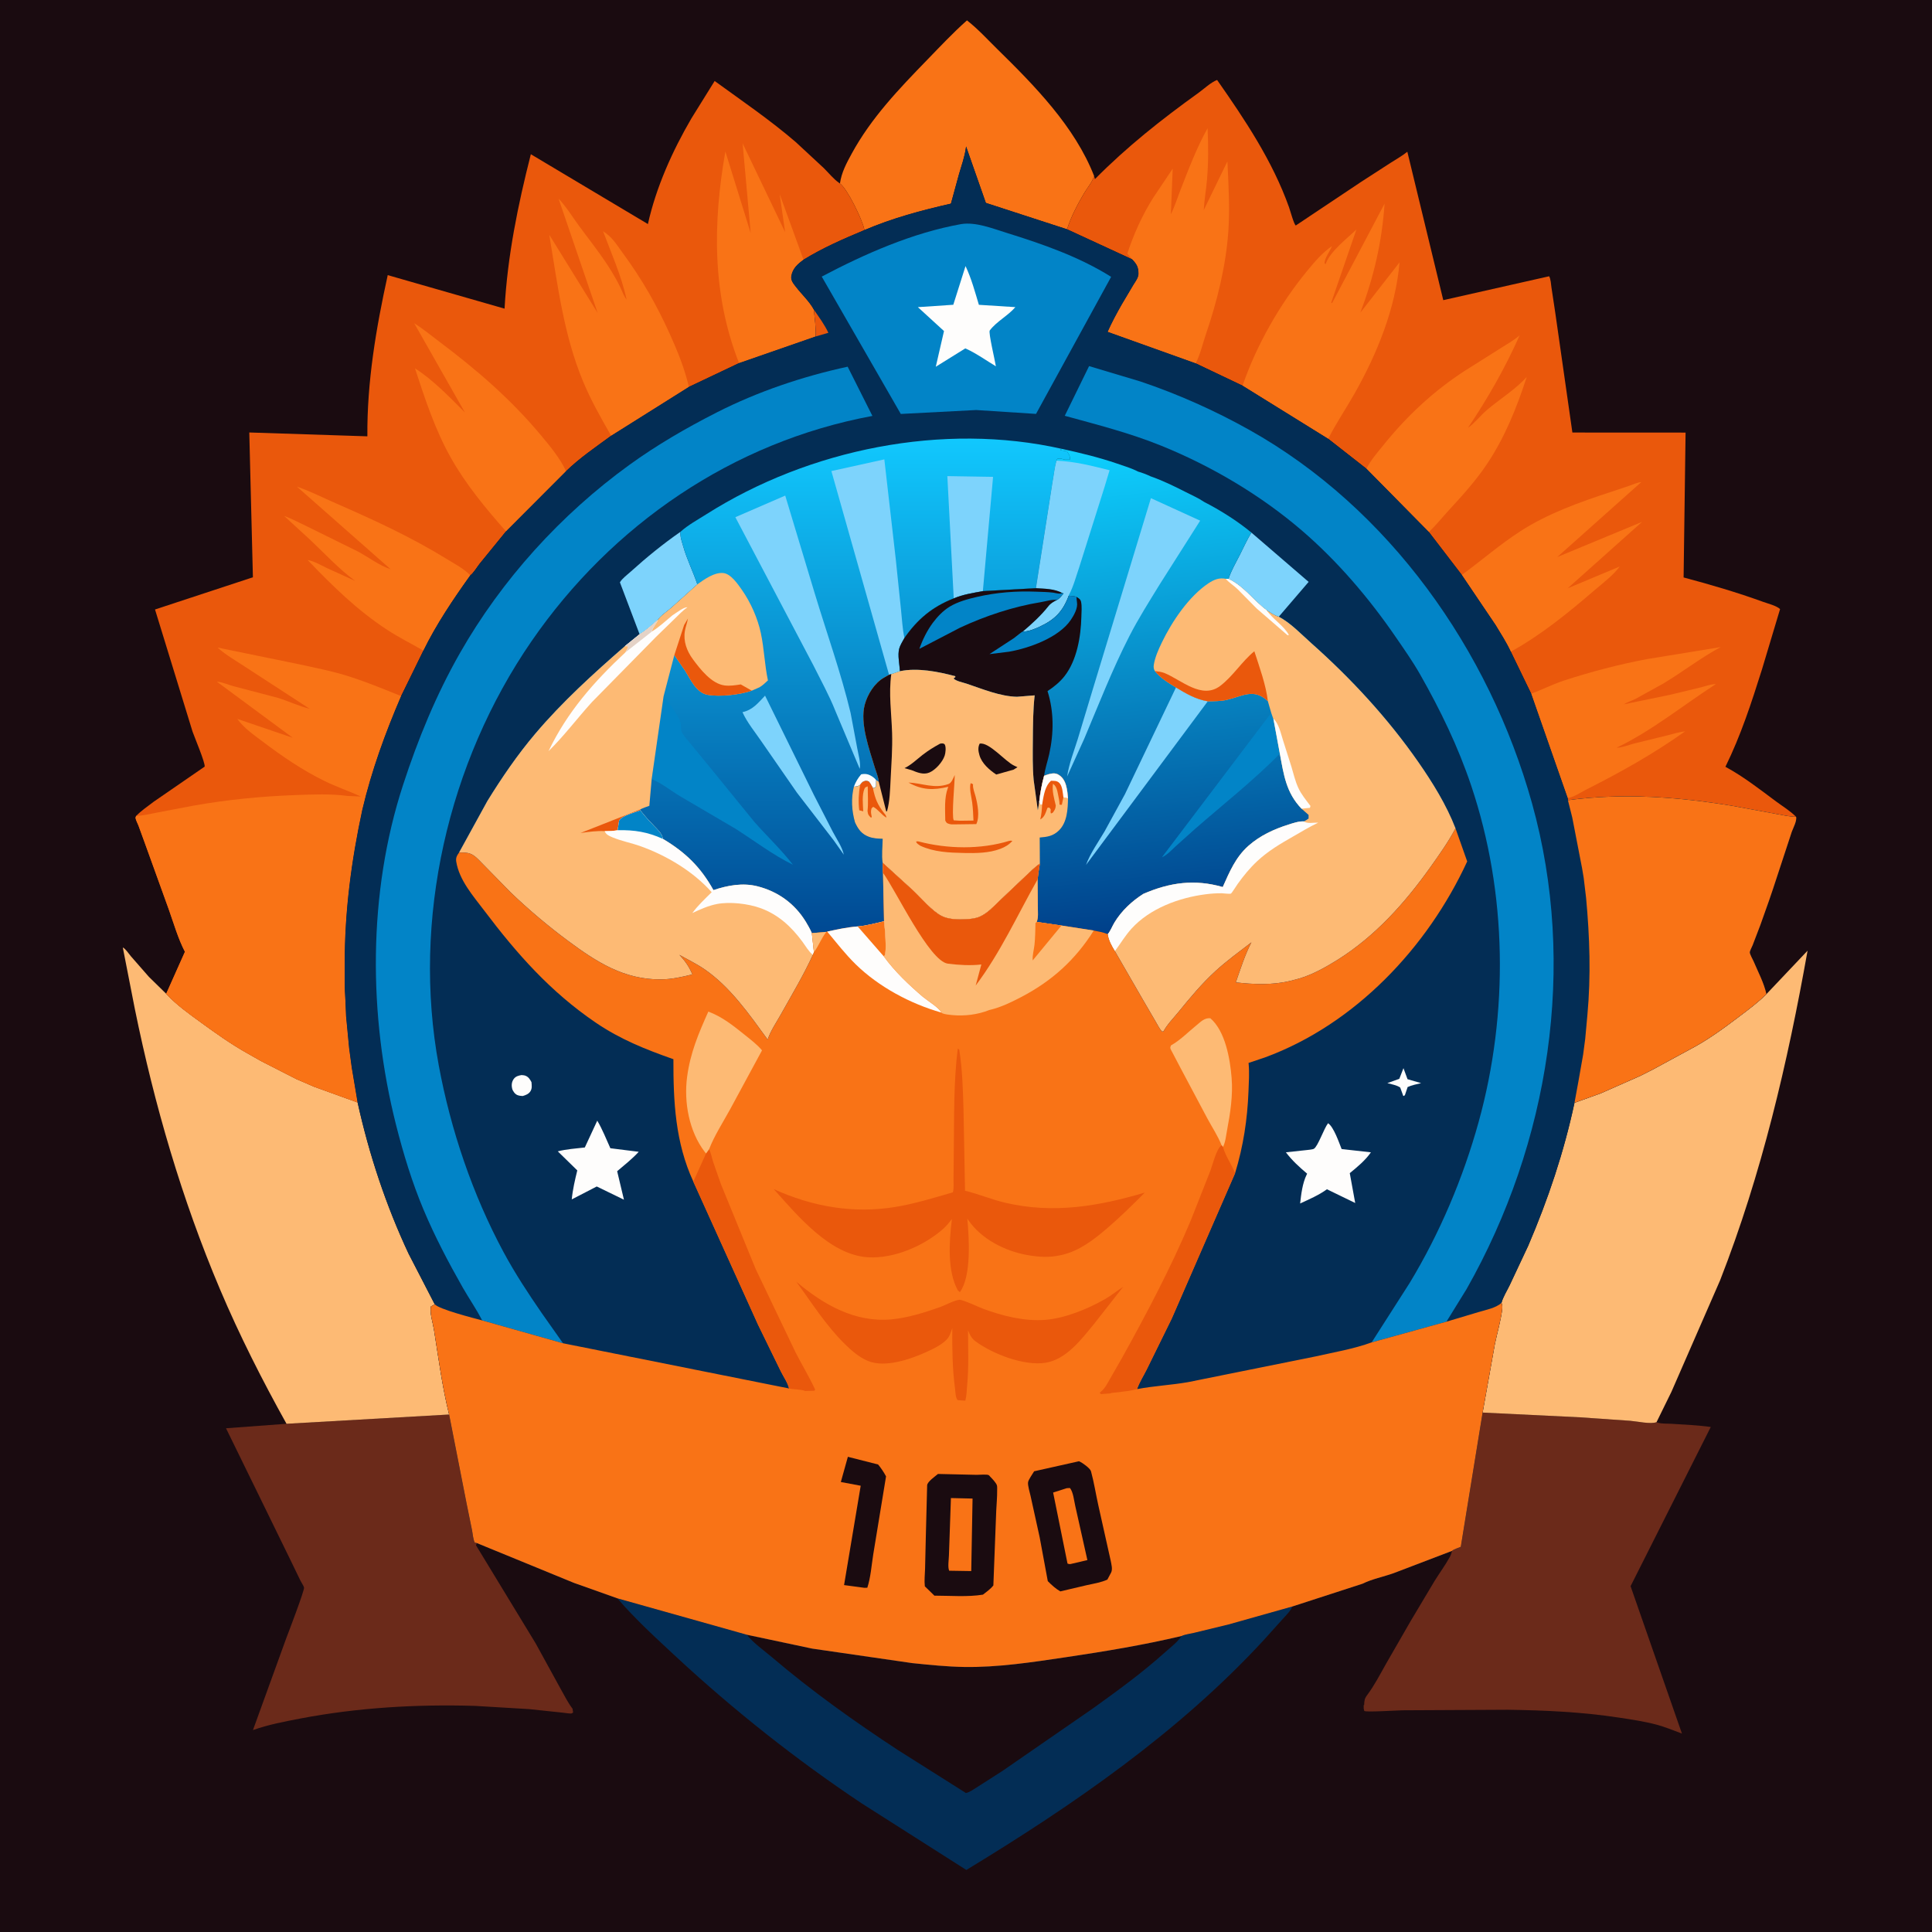 <svg width="250" height="250" viewBox="0 0 250 250" fill="none" xmlns="http://www.w3.org/2000/svg">
<rect x="0" y="0" width="250" height="250" fill="#333333" stroke="none"/>
<g clip-path="url(#clip0_1253_6850)">
<path d="M0 0H250.244V250.244H0V0Z" fill="#1A0B10"/>
<path d="M108.689 23.742C108.891 22.308 109.531 21.128 110.216 19.871C112.738 15.249 116.313 11.521 119.951 7.773C121.643 6.03 123.308 4.25 125.126 2.637C126.543 3.743 127.776 5.102 129.057 6.359C133.872 11.084 139.089 16.391 141.578 22.775C141.327 23.599 140.703 24.288 140.267 25.03C139.439 26.436 138.555 28.105 138.078 29.672L127.568 26.255L125.011 18.954L124.986 19.144C124.824 20.302 124.429 21.402 124.1 22.52L123.052 26.351C119.214 27.225 115.478 28.223 111.849 29.776L111.827 29.627C111.553 28.368 109.645 24.421 108.689 23.742Z" fill="#F97316"/>
<path d="M58.117 183.038L60.392 194.621L61.071 197.947C61.177 198.468 61.205 199.115 61.427 199.597L61.7 199.67L61.596 199.962L69.319 212.66L72.535 218.52C73.027 219.382 73.484 220.323 74.089 221.109L74.159 221.591C74.101 221.63 74.053 221.691 73.986 221.71C73.769 221.769 73.157 221.651 72.916 221.629L68.462 221.158L61.431 220.74C53.944 220.515 46.225 220.966 38.856 222.378C36.791 222.773 34.72 223.168 32.733 223.87L37.073 211.899C37.339 211.219 39.402 205.804 39.343 205.435C39.309 205.227 38.989 204.759 38.883 204.545L37.616 201.931L33.558 193.628L29.246 184.817L37.073 184.236L58.117 183.038Z" fill="#6B2A1A"/>
<path d="M191.848 182.786L204.426 183.398L210.961 183.852C211.847 183.922 213.588 184.319 214.354 184.028L214.5 184.081C215.025 184.261 215.764 184.202 216.321 184.24C218 184.356 219.707 184.415 221.373 184.651L210.996 205.251L217.642 224.324C216.561 223.92 215.464 223.467 214.349 223.168C212.766 222.744 211.111 222.505 209.494 222.258C204.708 221.527 199.924 221.308 195.088 221.242L181.477 221.311C180.722 221.328 176.625 221.584 176.539 221.39C176.436 221.16 176.459 220.896 176.459 220.648L176.521 220.63C176.536 220.09 176.569 219.794 176.899 219.357C177.818 218.141 178.583 216.657 179.334 215.328L182.551 209.741L185.637 204.57C186.282 203.537 187.022 202.525 187.612 201.462C187.749 201.217 187.825 200.948 187.899 200.68C188.014 200.509 188.794 200.258 189.022 200.159L191.848 182.786Z" fill="#6B2A1A"/>
<path d="M79.88 206.819L96.641 211.533L105.093 213.327L118.045 215.206C120.258 215.432 122.512 215.667 124.735 215.704C129.102 215.779 133.605 215.084 137.916 214.443C142.976 213.691 147.912 212.875 152.896 211.697C153.306 211.491 154.026 211.406 154.488 211.292L158.976 210.202L167.251 207.871C166.94 208.535 166.404 209.027 165.923 209.566L163.538 212.215C152.519 224.171 138.872 233.578 125.045 241.973L111.478 233.339C103.031 227.703 94.93 221.289 87.489 214.382C84.85 211.932 82.24 209.551 79.88 206.819Z" fill="#032D55"/>
<path d="M96.641 211.533L105.093 213.327L118.045 215.206C120.258 215.432 122.512 215.667 124.735 215.705C129.102 215.779 133.605 215.085 137.916 214.443C142.976 213.691 147.912 212.875 152.896 211.697L152.837 211.789C152.284 212.557 151.392 213.233 150.691 213.863C147.8 216.46 144.645 218.747 141.496 221.017L129.735 229.146L126.37 231.3C125.971 231.544 125.443 231.936 124.987 232.013L116.156 226.433C110.502 222.721 105.038 218.824 99.881 214.435C98.811 213.525 97.511 212.636 96.641 211.533Z" fill="#1A0B10"/>
<path d="M37.074 184.236C33.933 178.596 30.997 172.806 28.478 166.86C23.52 155.157 19.984 142.99 17.446 130.547L15.891 122.604C16.242 122.759 16.67 123.425 16.926 123.727L19.274 126.409L21.506 128.593C22.786 129.997 24.465 131.187 25.997 132.301C27.877 133.668 29.856 135.081 31.884 136.221L33.786 137.302L38.379 139.643L40.668 140.629L46.274 142.657C47.77 149.421 49.93 155.936 52.865 162.213L56.247 168.761L56.15 168.837C56.025 168.929 55.908 168.986 55.767 169.049C55.588 169.903 56.019 171.188 56.159 172.063C56.739 175.694 57.227 179.472 58.117 183.038L37.074 184.236Z" fill="#FDBA74"/>
<path d="M228.574 128.64L233.898 123.017C231.318 137.53 227.958 151.93 222.575 165.685L216.279 180.108L214.354 184.028C213.588 184.319 211.847 183.922 210.961 183.852L204.426 183.398L191.848 182.786L193.429 173.943C193.738 172.436 194.202 170.911 194.385 169.385C194.42 169.09 194.389 168.873 194.291 168.595C194.463 167.884 195.022 166.989 195.347 166.314L197.753 161.192C200.324 155.191 202.373 149.089 203.739 142.699L207.14 141.473L212.228 139.223L213.837 138.412L218.641 135.805C220.908 134.63 223.024 133.076 225.054 131.537C226.276 130.611 227.484 129.724 228.574 128.64Z" fill="#FDBA74"/>
<path d="M141.578 22.775L141.679 23.181C145.819 18.996 150.301 15.45 155.075 12.021C155.789 11.509 156.686 10.65 157.493 10.348C161.107 15.509 164.671 20.842 166.799 26.817C166.938 27.206 167.451 29.091 167.677 29.177L176.088 23.562L179.919 21.085C180.645 20.619 181.44 20.178 182.109 19.636L186.759 38.839L200.456 35.749C200.674 36.108 200.692 36.774 200.757 37.197L201.252 40.475L203.466 55.969L218.113 55.977L217.857 74.723C221.33 75.646 224.766 76.654 228.145 77.879C228.773 78.107 229.864 78.37 230.341 78.815L227.995 86.632C226.635 90.945 225.269 95.153 223.268 99.223L223.382 99.285C225.671 100.538 227.751 102.17 229.841 103.719C230.688 104.347 231.668 104.943 232.409 105.69C231.526 105.694 230.618 105.457 229.748 105.308L224.263 104.298C217.194 103.116 210.015 102.593 202.887 103.548L202.852 103.253L198.133 89.76L195.5 84.326C194.959 83.157 194.211 81.99 193.543 80.889L189.159 74.396L184.899 68.844L176.819 60.656L171.87 56.782L160.786 49.907L154.717 47.017L143.327 42.94C143.862 41.737 144.487 40.575 145.138 39.431L146.653 36.875C146.908 36.457 147.318 35.938 147.32 35.435C147.322 34.549 147.093 34.18 146.506 33.562L138.078 29.672C138.555 28.105 139.44 26.436 140.267 25.03C140.703 24.288 141.327 23.599 141.578 22.775Z" fill="#EA580C"/>
<path d="M189.159 74.396C191.712 72.525 194.075 70.458 196.746 68.732C200.262 66.459 204.463 64.952 208.425 63.664L210.848 62.853C211.342 62.682 211.88 62.429 212.4 62.379L212.226 62.519L201.508 72.082L212.478 67.533L202.86 76.123L209.591 73.305C208.732 74.472 207.359 75.487 206.264 76.43C202.938 79.292 199.363 82.204 195.5 84.326C194.959 83.157 194.211 81.99 193.543 80.889L189.159 74.396Z" fill="#F97316"/>
<path d="M198.133 89.76C199.566 89.24 200.933 88.535 202.386 88.06C205.859 86.924 209.507 85.971 213.099 85.292L222.645 83.735C220.06 85.126 217.731 86.952 215.212 88.46L211.653 90.425C211.155 90.677 210.597 90.833 210.133 91.137L216.089 89.91L220.07 88.949C220.683 88.797 221.414 88.52 222.037 88.52C217.747 91.281 213.814 94.528 209.183 96.757C209.882 96.75 210.769 96.392 211.455 96.211L215.727 95.163C216.48 94.982 217.284 94.718 218.051 94.635C213.998 97.53 209.622 99.974 205.178 102.213C204.586 102.512 203.487 103.242 202.852 103.253L198.133 89.76Z" fill="#F97316"/>
<path d="M176.819 60.656C177.369 59.538 178.223 58.578 179.001 57.612C182.05 53.826 185.524 50.577 189.621 47.932L194.073 45.127C194.938 44.573 195.857 44.064 196.64 43.394C194.782 47.584 192.51 51.563 189.955 55.36C190.885 54.694 191.566 53.761 192.434 53.028C194.072 51.644 196.137 50.365 197.559 48.779C196.286 52.7 194.747 56.545 192.453 59.99C191.017 62.146 189.299 64.048 187.551 65.946C186.668 66.904 185.839 67.946 184.899 68.844L176.819 60.656Z" fill="#F97316"/>
<path d="M146.506 33.562L145.876 32.808C146.7 30.301 147.818 27.82 149.227 25.587L151.746 21.827L151.51 27.732C152.017 26.702 152.364 25.576 152.782 24.506C153.814 21.862 154.873 19.068 156.26 16.592C156.362 18.794 156.373 21.03 156.189 23.228C156.079 24.541 155.829 25.878 155.765 27.186L158.826 20.884C158.966 23.901 159.157 26.939 158.944 29.958C158.633 34.394 157.499 38.998 156.06 43.195C155.655 44.376 155.301 45.927 154.716 47.017L143.327 42.94C143.861 41.737 144.487 40.575 145.138 39.431L146.653 36.875C146.908 36.457 147.318 35.938 147.32 35.435C147.322 34.549 147.093 34.18 146.506 33.562Z" fill="#F97316"/>
<path d="M160.786 49.907C162.572 44.693 165.617 39.347 169.114 35.091C170.075 33.921 171.1 32.704 172.36 31.843C172.126 32.473 171.314 33.519 171.411 34.1L171.533 34.174L171.584 34.037C172.235 32.428 174.289 30.884 175.52 29.696L172.257 39.162L172.376 39.216L179.166 26.346C178.824 31.305 177.784 35.797 176.033 40.45L181.102 33.948C180.587 39.908 178.195 45.786 175.263 50.954C174.164 52.89 172.868 54.803 171.87 56.782L160.786 49.907Z" fill="#F97316"/>
<path d="M17.613 105.584C18.277 104.9 19.137 104.318 19.896 103.738L26.483 99.2C26.572 98.716 25.169 95.389 24.918 94.677L20.059 78.867L32.726 74.699L32.257 55.962L47.538 56.46C47.483 49.408 48.664 42.463 50.172 35.6L65.29 39.939C65.67 33.118 67.01 26.562 68.691 19.957L83.839 28.993C84.895 24.235 87.015 19.522 89.467 15.322L92.475 10.481C96.027 13.065 99.641 15.517 102.976 18.39L106.595 21.748C107.207 22.348 107.838 23.141 108.532 23.634L108.689 23.742C109.645 24.421 111.553 28.368 111.827 29.627L111.849 29.776C109.111 30.926 106.521 32.043 103.974 33.607C103.207 34.172 102.551 34.737 102.392 35.734C102.302 36.3 102.674 36.713 103 37.137C103.743 38.102 104.728 38.995 105.307 40.065C105.429 41.209 105.591 42.387 105.552 43.538L95.634 46.985L89.142 50.066L79.082 56.387C77.134 57.818 74.977 59.282 73.249 60.971L65.476 68.76L62.069 72.943C61.773 73.314 61.234 74.209 60.856 74.444C58.667 77.496 56.432 80.816 54.787 84.191L51.905 90.072C49.839 94.872 48.083 99.695 46.881 104.789C45.461 111.376 44.599 117.939 44.604 124.685C44.605 126.271 44.571 127.879 44.697 129.46L44.782 131.5L45.177 135.621L45.513 138.131L46.274 142.657L40.668 140.629L38.379 139.643L33.785 137.302L31.883 136.221C29.855 135.081 27.876 133.668 25.996 132.301C24.464 131.187 22.785 129.997 21.506 128.593L23.93 123.161C23.035 121.432 22.495 119.511 21.842 117.68L18.79 109.223L17.917 106.827C17.814 106.559 17.583 106.138 17.542 105.865C17.527 105.769 17.589 105.678 17.613 105.584Z" fill="#EA580C"/>
<path d="M54.787 84.191C53.223 83.285 51.616 82.49 50.098 81.497C46.208 78.951 43.005 75.805 39.809 72.464C40.656 72.619 41.507 73.121 42.277 73.494L45.959 75.17C43.917 73.674 42.103 71.727 40.27 69.978L36.766 66.756C37.811 67.142 38.821 67.699 39.834 68.167L46.368 71.392C47.712 72.117 49.088 73.184 50.533 73.648L38.42 62.969C40.122 63.549 41.785 64.399 43.437 65.12C48.432 67.301 53.202 69.493 57.854 72.362C58.873 72.991 60.021 73.575 60.856 74.444C58.667 77.496 56.432 80.816 54.787 84.191Z" fill="#F97316"/>
<path d="M65.476 68.761C62.814 65.737 60.25 62.657 58.278 59.123C56.283 55.548 54.961 51.539 53.699 47.664C56.025 49.143 58.197 51.409 60.15 53.359L53.603 41.834C54.741 42.537 55.772 43.404 56.839 44.206C61.723 47.875 66.075 51.632 70.006 56.333C71.16 57.713 72.504 59.339 73.249 60.971L65.476 68.761Z" fill="#F97316"/>
<path d="M95.634 46.985C92.137 38.105 92.231 28.884 93.862 19.601L97.139 30.162L96.094 18.553L101.594 30.037L100.891 25.125L103.974 33.607C103.207 34.173 102.551 34.738 102.392 35.734C102.301 36.3 102.674 36.713 103 37.137C103.743 38.102 104.728 38.995 105.307 40.065C105.429 41.209 105.591 42.387 105.552 43.538L95.634 46.985Z" fill="#F97316"/>
<path d="M79.083 56.387C77.756 54.07 76.482 51.836 75.452 49.364C72.925 43.293 72.151 36.805 71.075 30.379L77.332 40.488L72.277 25.702C73.31 26.798 74.066 28.059 74.954 29.266C76.39 31.215 77.904 33.094 79.164 35.166C79.575 35.842 79.973 36.551 80.308 37.267C80.552 37.79 80.736 38.321 81.085 38.786C80.429 35.709 79.126 32.844 78.033 29.912L78.444 30.211C79.362 30.878 79.99 31.937 80.655 32.84C83.065 36.113 84.984 39.479 86.653 43.178C87.668 45.426 88.583 47.654 89.142 50.066L79.083 56.387Z" fill="#F97316"/>
<path d="M44.983 102.994L46.572 103.064L46.737 103.085C45.171 102.372 43.543 101.822 41.995 101.063C39.138 99.662 36.517 97.874 33.986 95.957C32.795 95.054 31.596 94.249 30.709 93.026L37.887 95.469L28.061 88.209C28.659 88.224 29.574 88.623 30.172 88.784L35.956 90.3C37.335 90.734 38.675 91.372 40.074 91.718L31.963 86.442C30.709 85.598 29.27 84.809 28.153 83.795L38.788 85.973C40.719 86.402 42.696 86.782 44.589 87.352C47.081 88.103 49.492 89.103 51.905 90.072C49.839 94.872 48.083 99.695 46.881 104.789C45.461 111.376 44.599 117.939 44.604 124.685C44.605 126.271 44.571 127.879 44.697 129.46L44.782 131.5L45.177 135.621L45.513 138.131L46.274 142.657L40.668 140.629L38.379 139.643L33.785 137.302L31.883 136.221C29.855 135.081 27.876 133.668 25.996 132.301C24.464 131.187 22.785 129.997 21.506 128.593L23.93 123.161C23.035 121.432 22.495 119.511 21.842 117.68L18.79 109.223L17.917 106.827C17.814 106.559 17.583 106.138 17.542 105.865C17.527 105.769 17.589 105.678 17.613 105.584C18.522 105.546 19.45 105.318 20.342 105.144L24.917 104.271C29.398 103.472 33.757 103.046 38.306 102.878C40.527 102.796 42.773 102.699 44.983 102.994Z" fill="#F97316"/>
<path d="M111.849 29.776C115.478 28.223 119.214 27.225 123.052 26.351L124.1 22.52C124.429 21.402 124.824 20.302 124.986 19.143L125.011 18.953L127.568 26.255L138.078 29.672L146.506 33.562C147.093 34.18 147.322 34.549 147.32 35.435C147.318 35.938 146.908 36.457 146.653 36.875L145.138 39.431C144.487 40.575 143.862 41.737 143.327 42.94L154.717 47.017L160.786 49.907L171.87 56.782L176.819 60.656L184.899 68.844L189.159 74.396L193.543 80.889C194.211 81.99 194.959 83.157 195.5 84.326L198.133 89.76L202.852 103.253L202.887 103.548C210.015 102.593 217.194 103.116 224.263 104.298L229.748 105.308C230.618 105.457 231.526 105.694 232.409 105.69C232.555 106.166 232.04 107.14 231.861 107.615L229.441 114.978L228.909 116.542L227.789 119.696L226.787 122.315C226.712 122.507 226.419 123.049 226.422 123.233C226.425 123.492 226.798 124.123 226.914 124.396C227.494 125.766 228.258 127.188 228.574 128.639C227.484 129.724 226.276 130.611 225.054 131.537C223.024 133.076 220.908 134.629 218.641 135.805L213.837 138.412L212.228 139.223L207.14 141.473L203.739 142.699C202.373 149.089 200.324 155.191 197.753 161.192L195.347 166.314C195.022 166.989 194.463 167.884 194.291 168.595C194.389 168.873 194.42 169.09 194.385 169.385C194.202 170.91 193.738 172.436 193.429 173.943L191.848 182.786L189.022 200.159C188.794 200.258 188.014 200.509 187.898 200.68L180.294 203.582C179.041 204.026 177.503 204.337 176.326 204.927L167.251 207.871L158.976 210.202L154.488 211.292C154.026 211.406 153.306 211.491 152.896 211.697C147.912 212.875 142.976 213.691 137.916 214.443C133.605 215.084 129.102 215.779 124.735 215.704C122.512 215.667 120.258 215.432 118.045 215.206L105.093 213.327L96.641 211.533L79.88 206.819L74.266 204.823L61.7 199.67L61.427 199.597C61.205 199.115 61.177 198.468 61.071 197.947L60.392 194.621L58.117 183.038C57.227 179.472 56.739 175.694 56.158 172.063C56.019 171.188 55.588 169.903 55.767 169.049C55.907 168.986 56.025 168.929 56.15 168.836L56.246 168.761L52.865 162.213C49.93 155.936 47.77 149.421 46.274 142.657L45.514 138.131L45.177 135.621L44.782 131.5L44.697 129.46C44.571 127.879 44.606 126.271 44.605 124.685C44.599 117.939 45.461 111.376 46.881 104.789C48.084 99.695 49.839 94.872 51.905 90.072L54.787 84.191C56.432 80.816 58.667 77.496 60.856 74.444C61.234 74.209 61.773 73.314 62.069 72.943L65.476 68.76L73.249 60.971C74.977 59.282 77.134 57.818 79.083 56.387L89.142 50.066L95.634 46.985L105.552 43.538C105.591 42.387 105.429 41.209 105.307 40.065C104.728 38.995 103.743 38.102 103 37.137C102.674 36.713 102.302 36.3 102.392 35.734C102.551 34.737 103.207 34.172 103.974 33.607C106.521 32.043 109.111 30.926 111.849 29.776Z" fill="#032D55"/>
<path d="M105.307 40.065C105.978 41.035 106.688 41.992 107.19 43.065L105.552 43.538C105.591 42.387 105.429 41.209 105.307 40.065Z" fill="#EA580C"/>
<path d="M181.608 138.22L182.134 139.649L183.892 140.157C183.308 140.301 182.694 140.412 182.146 140.664L181.805 141.679L181.681 141.815L181.578 141.801L181.188 140.728C180.761 140.416 180.036 140.304 179.523 140.154L181.071 139.599L181.608 138.22Z" fill="#FEFDFC"/>
<path d="M67.491 139.113C67.658 139.129 67.84 139.138 67.999 139.2C68.39 139.355 68.588 139.676 68.773 140.029C68.806 140.449 68.871 140.847 68.632 141.218C68.406 141.57 68.014 141.718 67.632 141.825C67.415 141.819 67.166 141.785 66.963 141.708C66.643 141.587 66.347 141.183 66.272 140.859C66.167 140.414 66.211 139.974 66.489 139.602C66.737 139.27 67.107 139.176 67.491 139.113Z" fill="#FEFDFC"/>
<path d="M77.285 145.013C77.95 146.122 78.441 147.402 78.98 148.581L82.651 149.042C81.811 149.962 80.808 150.746 79.861 151.554L80.738 155.24L77.219 153.53L73.985 155.202C74.102 153.961 74.402 152.661 74.701 151.452L72.178 148.984C73.294 148.694 74.528 148.617 75.675 148.483L77.285 145.013Z" fill="#FEFDFC"/>
<path d="M171.85 145.345C172.586 145.821 173.265 147.84 173.606 148.686L177.396 149.111C176.665 150.161 175.644 151.002 174.659 151.805L175.364 155.668L171.704 153.89C170.671 154.648 169.398 155.191 168.237 155.731C168.373 154.505 168.535 153.124 169.078 152.006L169.143 151.876C168.111 150.993 167.218 150.199 166.394 149.108L168.988 148.828C169.209 148.799 169.849 148.754 170.02 148.65C170.544 148.332 171.314 146.032 171.85 145.345Z" fill="#FEFDFC"/>
<path d="M161.932 68.918L169.337 75.297L165.47 79.806C164.887 79.64 164.399 79.277 163.894 78.952C162.147 77.663 161.007 75.879 158.967 74.904C159.316 73.845 159.914 72.82 160.421 71.825C160.913 70.86 161.362 69.838 161.932 68.918Z" fill="#7DD3FC"/>
<path d="M82.762 82.075L80.216 75.355C80.509 74.848 81.208 74.34 81.654 73.936C83.661 72.118 85.822 70.366 88.045 68.821C88.014 69.529 88.209 69.992 88.396 70.659C88.873 72.364 89.679 73.944 90.239 75.615L86.861 78.647C86.432 79.032 85.404 79.733 85.146 80.194C84.397 80.83 83.618 81.591 82.762 82.075Z" fill="#7DD3FC"/>
<path d="M124.381 28.996C126.269 28.697 128.422 29.562 130.219 30.12C134.848 31.556 139.664 33.227 143.78 35.824L134.06 53.559L126.321 53.057L116.562 53.565L106.333 35.791C111.949 32.83 118.095 30.119 124.381 28.996Z" fill="#0284C7"/>
<path d="M124.939 34.43C125.694 36.019 126.162 37.76 126.666 39.442L131.387 39.743C130.427 40.864 128.95 41.596 128.074 42.761C127.881 43.018 128.763 46.7 128.868 47.398C127.619 46.649 126.408 45.77 125.086 45.161L124.911 45.082L121.09 47.457L122.153 42.837L118.773 39.744L123.356 39.436L124.939 34.43Z" fill="#FEFDFC"/>
<path d="M202.887 103.548C210.015 102.593 217.194 103.116 224.263 104.298L229.748 105.308C230.618 105.457 231.526 105.694 232.409 105.69C232.555 106.166 232.04 107.14 231.861 107.615L229.441 114.978L228.908 116.542L227.789 119.696L226.787 122.315C226.712 122.507 226.419 123.049 226.422 123.233C226.425 123.492 226.798 124.123 226.914 124.396C227.494 125.766 228.258 127.188 228.574 128.639C227.483 129.724 226.276 130.611 225.054 131.537C223.024 133.076 220.908 134.629 218.641 135.805L213.837 138.412L212.228 139.223L207.14 141.473L203.739 142.699L204.26 139.857L204.857 136.467L205.126 134.424L205.41 131.316C205.875 126.261 205.708 121.248 205.241 116.199L204.932 113.613L204.723 112.365L203.451 105.794L202.887 103.548Z" fill="#F97316"/>
<path d="M177.49 173.705L182.398 166.034C186.303 159.583 189.32 152.46 191.331 145.198C195.239 131.091 195.045 115.567 190.373 101.662C188.677 96.616 186.397 91.905 183.77 87.284C182.807 85.59 181.696 84.017 180.595 82.413C177.149 77.392 173.069 72.605 168.443 68.633C163.113 64.058 156.753 60.3 150.245 57.667C146.165 56.016 142.005 54.965 137.78 53.804L140.927 47.373L147.544 49.356C152.388 50.98 157.205 53.13 161.66 55.627C179.773 65.778 192.709 84.123 198.236 103.922C204.117 124.991 200.482 147.927 189.771 166.811L187.168 171.026L177.49 173.705Z" fill="#0284C7"/>
<path d="M62.39 170.859C61.643 169.389 60.685 168.025 59.869 166.591C58.011 163.323 56.246 159.966 54.792 156.497C53.313 152.967 52.187 149.27 51.248 145.562C47.661 131.383 47.589 115.579 52.149 101.591C54.09 95.639 56.413 89.954 59.52 84.501C64.932 75.004 72.586 66.567 81.439 60.157C85.004 57.576 88.835 55.358 92.754 53.366C98.068 50.665 103.865 48.711 109.686 47.45L112.89 53.82C94.822 57.173 79.166 67.896 68.782 82.968C57.96 98.674 53.288 119.035 56.777 137.869C58.322 146.211 61.153 154.588 65.18 162.062C66.65 164.788 68.376 167.415 70.136 169.962L72.856 173.818L62.39 170.859Z" fill="#0284C7"/>
<path d="M88.045 68.821C88.986 67.958 90.352 67.211 91.436 66.524C104.709 58.119 122.019 54.605 137.429 58.088L137.215 58.171L137.196 58.256L137.412 58.28L138.075 58.407L138.187 58.593L138.289 58.757C138.447 59.028 138.462 59.166 138.441 59.476L137.885 59.482C137.692 59.482 137.609 59.441 137.433 59.385C137.19 59.307 137.068 59.333 136.823 59.365L136.71 59.611C136.457 60.525 136.365 61.494 136.192 62.427L135.007 70.015L134.053 76.112L127.182 76.493C125.9 76.732 124.62 76.915 123.413 77.434C120.637 78.519 118.715 80.142 117.033 82.556C116.806 82.975 116.48 83.475 116.358 83.936C116.13 84.796 116.406 85.967 116.451 86.853L115.33 87.233L115.042 87.314L114.4 87.683C113.167 88.369 112.253 89.852 111.896 91.193C111.248 93.624 112.509 97.004 113.196 99.311C113.362 99.868 113.68 100.595 113.711 101.167L113.377 100.943L113.37 101.784C113.189 101.928 113.201 101.953 112.955 101.979L112.611 101.374L112.4 101.112C112.294 101.086 112.156 101.044 112.048 101.053C111.634 101.087 111.534 101.281 111.298 101.565C110.986 101.771 110.85 101.787 110.491 101.791C110.115 103.355 110.205 104.852 110.631 106.394C111.038 107.293 111.482 107.924 112.438 108.281C113.005 108.493 113.621 108.519 114.22 108.537C114.205 109.524 114.064 110.678 114.212 111.645L114.259 112.945L114.392 119.212C113.289 119.459 112.11 119.8 110.983 119.881C109.655 119.97 108.336 120.265 107.037 120.544L106.928 120.583L105.05 120.742L105.32 123.214L105.182 123.558C103.999 126.155 102.452 128.736 101.06 131.232C100.482 132.268 99.7 133.399 99.337 134.522C96.956 131.256 94.481 127.673 91.093 125.37C90.094 124.691 88.964 124.155 87.914 123.556C88.656 124.358 89.168 125.075 89.591 126.086C88.264 126.418 86.9 126.72 85.529 126.732C80.765 126.774 77.212 124.493 73.524 121.759C70.949 119.85 68.385 117.691 66.073 115.467L61.923 111.232C61.023 110.342 60.616 110.309 59.403 110.318L63.061 103.661C64.921 100.643 66.955 97.668 69.248 94.96C72.743 90.83 76.799 87.151 80.872 83.603L82.762 82.075C83.618 81.591 84.397 80.83 85.146 80.194C85.404 79.733 86.432 79.032 86.861 78.647L90.239 75.615C89.679 73.944 88.873 72.364 88.396 70.659C88.209 69.992 88.014 69.529 88.045 68.821Z" fill="url(#paint0_linear_1253_6850)"/>
<path d="M111.435 100.198C112.021 100.082 112.418 100.175 112.924 100.52C113.102 100.642 113.242 100.772 113.377 100.943L113.37 101.784C113.188 101.928 113.201 101.953 112.955 101.979L112.61 101.374L112.4 101.112C112.294 101.085 112.156 101.044 112.048 101.052C111.634 101.086 111.533 101.281 111.298 101.565C110.986 101.771 110.85 101.787 110.491 101.791C110.73 101.178 111.007 100.698 111.435 100.198Z" fill="#FEFDFC"/>
<path d="M98.998 90.016L105.327 102.884L107.773 107.649C108.254 108.566 108.973 109.583 109.19 110.596L107.891 108.756L103.129 102.578L98.536 95.951C97.733 94.765 96.647 93.454 96.077 92.153C97.403 91.864 98.106 90.959 98.998 90.016Z" fill="#7DD3FC"/>
<path d="M123.413 77.434L122.586 61.609L128.503 61.705L127.182 76.493C125.899 76.732 124.62 76.915 123.413 77.434Z" fill="#7DD3FC"/>
<path d="M85.867 90.097C86.578 90.985 87.695 92.408 88.062 93.501C88.173 93.833 88.096 94.197 88.16 94.536C88.216 94.835 88.477 95.149 88.657 95.386L91.746 99.145L97.613 106.353C99.237 108.192 101.11 109.957 102.601 111.893C100.036 110.648 97.592 108.777 95.181 107.243L88.023 103.043C86.848 102.348 85.578 101.298 84.326 100.821L85.867 90.097Z" fill="#0284C7"/>
<path d="M115.042 87.314L107.581 60.956L114.433 59.443L115.909 72.332L116.593 78.935C116.724 80.15 116.774 81.358 117.033 82.556C116.806 82.975 116.48 83.475 116.358 83.936C116.13 84.796 116.406 85.967 116.451 86.853L115.33 87.233L115.042 87.314Z" fill="#7DD3FC"/>
<path d="M108.095 91.99C107.298 89.977 106.211 88.023 105.246 86.084L95.154 66.925L101.607 64.129L105.415 76.746C106.972 81.906 108.809 87.011 110.067 92.255L110.93 96.844C111.067 97.641 111.404 98.7 111.253 99.493L108.095 91.99Z" fill="#7DD3FC"/>
<path d="M90.239 75.615C91.132 74.972 92.446 74.026 93.607 74.153C94.58 74.259 95.483 75.591 96.001 76.331C97.145 77.965 98.049 80.006 98.46 81.958C98.884 83.966 98.941 86.02 99.369 88.043C99.023 88.364 98.695 88.689 98.286 88.931L97.282 89.371C95.762 89.899 93.187 90.192 91.581 89.913C90.085 89.654 89.346 87.884 88.62 86.745L87.257 84.775L85.867 90.097L84.326 100.821L84.025 104.27C83.622 104.414 83.219 104.547 82.837 104.742L82.859 104.859C83.416 105.589 84.016 106.229 84.649 106.891C85.05 107.31 85.619 107.818 85.742 108.395L85.781 108.553C88.689 110.277 90.675 112.214 92.319 115.18C94.157 114.567 96.106 114.2 98.025 114.689C100.671 115.364 102.829 116.918 104.267 119.269C104.558 119.746 104.83 120.228 105.05 120.742L105.32 123.214L105.182 123.558C103.999 126.155 102.452 128.736 101.06 131.232C100.482 132.268 99.7 133.399 99.337 134.522C96.956 131.256 94.481 127.673 91.093 125.37C90.094 124.691 88.964 124.154 87.914 123.556C88.656 124.358 89.168 125.075 89.591 126.086C88.264 126.418 86.9 126.72 85.529 126.732C80.765 126.774 77.212 124.493 73.524 121.759C70.949 119.85 68.385 117.691 66.073 115.467L61.923 111.232C61.023 110.342 60.616 110.309 59.403 110.318L63.061 103.661C64.921 100.643 66.955 97.668 69.248 94.96C72.743 90.83 76.799 87.15 80.872 83.603L82.762 82.075C83.618 81.591 84.397 80.83 85.146 80.194C85.404 79.733 86.432 79.031 86.861 78.647L90.239 75.615Z" fill="#FDBA74"/>
<path d="M78.242 107.546C77.306 107.494 76.174 107.636 75.246 107.771L75.115 107.791L82.837 104.742L82.859 104.859C82.113 105.147 80.561 105.506 80.119 106.172L79.918 107.427C79.36 107.541 78.809 107.537 78.242 107.546Z" fill="#EA580C"/>
<path d="M88.53 80.863L88.617 80.724L89.015 80.035C88.931 80.584 88.715 81.099 88.624 81.646C88.402 82.979 88.875 84.245 89.66 85.308C90.619 86.605 92.083 88.491 93.784 88.699C94.449 88.781 95.198 88.669 95.855 88.562L97.282 89.371C95.762 89.899 93.187 90.192 91.581 89.913C90.085 89.654 89.346 87.884 88.62 86.745L87.257 84.775L88.53 80.863Z" fill="#EA580C"/>
<path d="M87.017 79.618C87.475 79.338 88.48 78.531 88.953 78.588C88.351 78.986 87.843 79.548 87.324 80.047L84.883 82.421L76.618 90.828C74.713 92.92 73 95.222 70.978 97.202C73.376 92.163 76.865 88.206 80.92 84.42C81.068 84.162 81.223 83.922 81.318 83.639L80.872 83.603L82.761 82.075C83.618 81.591 84.396 80.83 85.146 80.194C84.946 80.729 84.434 81.183 84.361 81.716C85.294 81.143 86.169 80.315 87.017 79.618Z" fill="#FEFDFC"/>
<path d="M85.146 80.194C84.946 80.729 84.435 81.184 84.361 81.716L80.92 84.42C81.068 84.162 81.224 83.922 81.319 83.639L80.872 83.603L82.762 82.075C83.618 81.591 84.397 80.83 85.146 80.194Z" fill="#E4D2C6"/>
<path d="M79.918 107.427L80.119 106.172C80.561 105.506 82.113 105.147 82.859 104.859C83.416 105.589 84.016 106.229 84.649 106.891C85.05 107.31 85.618 107.818 85.742 108.395L85.781 108.553C88.688 110.277 90.674 112.214 92.318 115.18C94.157 114.567 96.106 114.2 98.025 114.689C100.671 115.364 102.829 116.918 104.267 119.269C104.558 119.746 104.83 120.228 105.05 120.742L105.32 123.214L105.182 123.558C104.659 123.149 104.226 122.389 103.829 121.85C102.411 119.926 100.723 118.359 98.45 117.525C96.837 116.934 94.448 116.65 92.751 116.984C91.641 117.202 90.608 117.672 89.59 118.148C90.31 117.156 91.227 116.313 92.092 115.449C89.697 112.756 86.233 110.689 82.852 109.488C81.677 109.07 80.41 108.835 79.266 108.356C78.814 108.167 78.423 108.005 78.242 107.546C78.809 107.537 79.36 107.541 79.918 107.427Z" fill="#FEFDFC"/>
<path d="M79.918 107.427L80.119 106.172C80.561 105.506 82.113 105.147 82.859 104.859C83.416 105.589 84.016 106.229 84.649 106.891C85.05 107.31 85.618 107.818 85.742 108.395L85.781 108.553C83.784 107.652 82.114 107.383 79.918 107.427Z" fill="#0284C7"/>
<path d="M137.428 58.088C139.837 58.61 142.23 59.195 144.564 59.992C145.446 60.293 146.434 60.59 147.261 61.021C147.808 61.178 148.308 61.37 148.826 61.608L148.824 61.615C150.411 62.162 151.958 62.922 153.454 63.683C154.229 64.077 155.092 64.456 155.807 64.947C157.866 65.997 160.154 67.438 161.932 68.918C161.362 69.838 160.913 70.86 160.421 71.825C159.914 72.82 159.316 73.845 158.967 74.904C161.007 75.879 162.147 77.663 163.894 78.952C164.399 79.277 164.887 79.64 165.47 79.806C166.962 80.565 168.422 82.108 169.685 83.23C174.85 87.819 179.576 92.931 183.528 98.607C185.38 101.267 187.167 104.154 188.341 107.185C187.374 109.003 186.261 110.564 185.07 112.238C181.753 116.898 177.9 121.191 173.011 124.241C171.497 125.186 169.851 126.099 168.134 126.616L167.056 126.9C164.724 127.487 162.28 127.389 159.914 127.119C160.522 125.373 161.082 123.583 161.933 121.938C160.377 123.132 158.726 124.33 157.283 125.655C155.495 127.298 154.012 129.08 152.486 130.959C151.87 131.718 151.012 132.588 150.559 133.451L150.369 133.488C150.036 133.129 149.802 132.63 149.55 132.209L147.934 129.434L144.265 123.075C143.854 122.4 143.441 121.674 143.343 120.88C142.759 120.634 142.151 120.532 141.533 120.409L137.353 119.762L134.153 119.298C134.389 118.73 134.293 117.973 134.295 117.364L134.266 113.787L134.383 112.869L134.558 111.755C133.866 112.221 133.25 112.869 132.637 113.438L129.338 116.566C128.585 117.294 127.777 118.174 126.806 118.607C126.249 118.856 125.604 118.919 125 118.952C124.022 119.006 122.711 118.986 121.823 118.516C120.556 117.847 119.229 116.247 118.161 115.24L114.212 111.645C114.064 110.678 114.204 109.523 114.219 108.537C113.62 108.519 113.005 108.493 112.437 108.281C111.482 107.924 111.038 107.293 110.631 106.393C110.205 104.852 110.115 103.355 110.491 101.791C110.849 101.787 110.986 101.771 111.298 101.565C111.533 101.281 111.634 101.087 112.048 101.053C112.156 101.044 112.294 101.086 112.4 101.112L112.61 101.374L112.955 101.979C113.2 101.953 113.188 101.928 113.37 101.784L113.376 100.943L113.711 101.167C113.68 100.595 113.361 99.868 113.196 99.311C112.509 97.004 111.248 93.624 111.895 91.193C112.253 89.852 113.167 88.369 114.4 87.683L115.041 87.314L115.329 87.233L116.451 86.853C116.406 85.967 116.13 84.796 116.358 83.936C116.479 83.475 116.806 82.975 117.033 82.556C118.714 80.141 120.637 78.519 123.413 77.434C124.62 76.915 125.899 76.732 127.182 76.493L134.053 76.112L135.007 70.015L136.192 62.427C136.365 61.494 136.456 60.525 136.71 59.611L136.823 59.365C137.067 59.333 137.19 59.307 137.433 59.385C137.609 59.441 137.692 59.482 137.885 59.482L138.441 59.476C138.462 59.166 138.447 59.028 138.288 58.757L138.186 58.593L138.074 58.406L137.412 58.28L137.196 58.256L137.215 58.171L137.428 58.088Z" fill="url(#paint1_linear_1253_6850)"/>
<path d="M164.492 92.233L164.746 92.969L164.769 92.975L165.613 97.533C162.188 101.002 158.293 104.072 154.622 107.275L152.155 109.486C151.606 109.992 151.036 110.629 150.353 110.932L164.43 92.332L164.492 92.233Z" fill="#0284C7"/>
<path d="M152.173 88.96C153.506 89.763 154.731 90.486 156.286 90.748L140.529 111.921C141.064 110.435 142.13 108.947 142.933 107.58L145.564 102.774L152.173 88.96Z" fill="#7DD3FC"/>
<path d="M136.71 59.611C139.058 59.701 141.311 60.281 143.579 60.849L142.914 63.056L139.645 73.42C139.229 74.62 138.916 75.875 138.313 77L138.294 77.089C137.532 79.129 136.49 80.188 134.517 81.103C133.925 81.377 133.02 81.758 132.36 81.714C133.543 80.705 134.685 79.67 135.653 78.448C135.97 78.047 136.313 77.874 136.761 77.642C137.116 77.442 137.36 77.103 137.623 76.799L137.451 76.743C136.481 76.176 135.148 76.182 134.053 76.112L135.007 70.015L136.192 62.427C136.365 61.494 136.456 60.525 136.71 59.611Z" fill="#7DD3FC"/>
<path d="M148.928 64.463L155.301 67.374L150.055 75.635C148.715 77.823 147.326 80.005 146.154 82.289C143.954 86.572 142.174 91.153 140.302 95.59L138.088 100.475C138.312 98.87 138.975 97.195 139.459 95.645L141.342 89.407L148.928 64.463Z" fill="#7DD3FC"/>
<path d="M134.053 76.112C135.149 76.182 136.481 76.176 137.451 76.743L137.623 76.799C137.36 77.103 137.116 77.442 136.761 77.642C136.313 77.874 135.97 78.047 135.653 78.448C134.686 79.67 133.543 80.705 132.36 81.714C133.021 81.758 133.925 81.377 134.517 81.103C136.49 80.188 137.532 79.129 138.294 77.089C138.634 77.118 138.982 77.114 139.302 77.239C139.594 77.417 139.822 77.532 139.895 77.896C140.015 78.496 139.942 79.224 139.928 79.835C139.865 82.366 139.357 85.43 137.756 87.485C137.161 88.249 136.358 88.901 135.549 89.427C136.39 92.085 136.37 94.871 135.767 97.584C135.559 98.519 135.234 99.44 135.105 100.389C134.798 101.512 134.596 102.611 134.473 103.769L134.296 104.861L133.755 100.932C133.601 99.238 133.636 97.523 133.65 95.824C133.665 93.873 133.668 91.921 133.884 89.98L131.598 90.163C129.425 90.119 127.101 89.144 125.061 88.462C124.593 88.306 123.728 88.151 123.386 87.793L123.632 87.603L123.595 87.497C121.412 86.911 118.699 86.377 116.451 86.853C116.406 85.967 116.13 84.796 116.358 83.936C116.48 83.475 116.806 82.975 117.033 82.556C118.715 80.141 120.637 78.519 123.413 77.434C124.62 76.915 125.9 76.732 127.182 76.493L134.053 76.112Z" fill="#1A0B10"/>
<path d="M138.294 77.089C138.634 77.118 138.983 77.114 139.302 77.239C139.313 77.467 139.317 77.686 139.359 77.911C139.502 78.671 138.976 79.606 138.562 80.218C137.012 82.506 133.175 83.873 130.579 84.329L128.04 84.641L131.216 82.565C131.388 82.441 132.248 81.718 132.36 81.714C133.021 81.758 133.925 81.377 134.517 81.103C136.49 80.189 137.532 79.129 138.294 77.089Z" fill="#0284C7"/>
<path d="M136.761 77.642C136.147 77.53 135.292 77.823 134.668 77.922C131.149 78.487 127.464 79.713 124.236 81.22L118.966 83.959C119.378 82.787 119.961 81.6 120.7 80.6C121.282 79.814 122.045 79.016 122.883 78.505C123.938 77.862 125.252 77.508 126.447 77.234C128.976 76.655 131.524 76.459 134.113 76.565C134.836 76.595 135.586 76.597 136.302 76.692C136.637 76.737 136.983 76.869 137.318 76.791L137.45 76.743L137.623 76.799C137.36 77.103 137.116 77.442 136.761 77.642Z" fill="#0284C7"/>
<path d="M116.451 86.853C118.698 86.377 121.412 86.911 123.595 87.497L123.632 87.603L123.386 87.793C123.728 88.151 124.592 88.306 125.061 88.462C127.1 89.144 129.425 90.119 131.598 90.163L133.884 89.98C133.668 91.921 133.664 93.873 133.649 95.824C133.636 97.523 133.601 99.238 133.755 100.932L134.295 104.861L134.473 103.769C134.596 102.611 134.798 101.512 135.105 100.389C135.592 100.197 136.346 99.927 136.852 100.183C137.462 100.492 137.781 101.028 137.956 101.667C138.102 102.201 138.152 102.754 138.201 103.303C138.173 104.713 138.096 106.402 137.03 107.452C136.288 108.182 135.536 108.294 134.538 108.375L134.558 111.755C133.866 112.221 133.25 112.869 132.637 113.438L129.338 116.566C128.585 117.294 127.777 118.174 126.806 118.607C126.249 118.856 125.604 118.919 125 118.952C124.022 119.006 122.711 118.986 121.823 118.516C120.556 117.847 119.229 116.247 118.161 115.24L114.212 111.645C114.064 110.678 114.204 109.523 114.219 108.537C113.62 108.519 113.005 108.493 112.437 108.281C111.482 107.924 111.038 107.293 110.631 106.393C110.205 104.852 110.115 103.355 110.491 101.791C110.849 101.787 110.986 101.771 111.298 101.565C111.533 101.281 111.634 101.087 112.048 101.053C112.156 101.044 112.294 101.086 112.4 101.112L112.61 101.374L112.955 101.979C113.2 101.953 113.188 101.928 113.37 101.784L113.376 100.943L113.711 101.167C113.68 100.595 113.361 99.868 113.196 99.311C112.509 97.004 111.248 93.624 111.895 91.193C112.253 89.852 113.167 88.368 114.4 87.683L115.041 87.314L115.329 87.233L116.451 86.853Z" fill="#FDBA74"/>
<path d="M111.298 101.565C111.534 101.281 111.634 101.087 112.048 101.053C112.157 101.044 112.294 101.086 112.4 101.112L112.611 101.374L112.955 101.979C113.236 103.349 113.538 104.104 114.41 105.228C114.605 105.46 114.647 105.507 114.7 105.802C114.061 105.436 113.657 104.764 112.993 104.401L112.78 104.594C112.666 104.964 112.698 105.184 112.777 105.562L112.805 105.694L112.72 105.823C112.366 105.47 112.327 105.465 112.257 104.941C112.374 103.897 112.282 102.811 112.286 101.758C112.087 101.843 111.96 101.836 111.869 102.047C111.514 102.867 111.667 104.104 111.702 104.987L111.185 104.849C111.044 103.714 111.112 102.69 111.298 101.565Z" fill="#EA580C"/>
<path d="M130.584 108.81C130.866 108.77 130.727 108.769 131 108.81C130.565 109.308 130.072 109.597 129.455 109.834C127.987 110.397 126.3 110.409 124.748 110.376C122.811 110.335 120.856 110.261 119.076 109.432C118.854 109.265 118.611 109.167 118.542 108.892C118.774 108.865 118.718 108.846 118.901 108.894C122.617 109.861 126.891 109.941 130.584 108.81Z" fill="#EA580C"/>
<path d="M126.77 96.224C128.011 96.002 130.066 98.536 131.239 99.077L131.661 99.276L131.156 99.593L128.915 100.225C128.025 99.629 127.05 98.792 126.74 97.722C126.59 97.206 126.519 96.711 126.77 96.224Z" fill="#1A0B10"/>
<path d="M121.66 96.224L121.889 96.196C122.026 96.197 122.198 96.229 122.263 96.359C122.434 96.705 122.36 97.418 122.239 97.783C121.966 98.602 121.068 99.62 120.27 99.962C119.479 100.3 118.682 99.945 117.943 99.652L117.044 99.398C117.928 98.967 118.605 98.287 119.372 97.691C120.09 97.132 120.86 96.654 121.66 96.224Z" fill="#1A0B10"/>
<path d="M123.454 106.675C123.24 106.677 123.052 106.683 122.844 106.622C122.49 106.517 122.491 106.49 122.318 106.183C122.309 104.78 122.166 103.292 122.653 101.956L122.709 101.809C120.791 102.27 119.328 102.251 117.555 101.26C119.396 101.341 120.876 102.109 122.733 101.454C123.146 101.308 123.353 100.659 123.544 100.286C123.549 101.219 123.113 105.601 123.414 106.151L124.24 106.203L125.966 106.18C125.938 105.399 125.9 104.627 125.802 103.851C125.721 103.202 125.372 101.917 125.619 101.335L125.917 101.487L125.904 101.631C125.904 102.073 126.107 102.576 126.224 103.006C126.499 104.026 126.809 105.656 126.333 106.638L123.454 106.675Z" fill="#EA580C"/>
<path d="M135.105 100.389C135.592 100.197 136.346 99.927 136.852 100.183C137.462 100.492 137.781 101.028 137.956 101.667C138.102 102.201 138.152 102.754 138.201 103.303L137.604 103.178L137.402 104.143C137.302 104.139 137.201 104.14 137.104 104.117C137.105 103.696 137.004 103.264 136.921 102.852C136.814 102.321 136.718 101.728 136.255 101.424C136.107 102.334 136.413 103.347 136.617 104.236C136.586 104.664 136.473 104.841 136.212 105.178L135.993 105.266C135.821 104.824 136.168 104.846 135.752 104.492L135.538 104.533C135.321 105.116 135.192 105.724 134.606 106.037C134.77 105.409 134.816 104.773 134.85 104.127L134.595 104.12L134.473 103.769C134.596 102.611 134.798 101.512 135.105 100.389Z" fill="#EA580C"/>
<path d="M135.105 100.389C135.592 100.197 136.346 99.927 136.852 100.183C137.462 100.492 137.781 101.028 137.956 101.667C138.102 102.201 138.152 102.754 138.201 103.303L137.604 103.178C137.518 102.615 137.492 101.73 137.076 101.312C136.765 101 136.399 101.049 135.997 101.033L135.746 101.295C135.155 102.029 135.005 103.214 134.85 104.127L134.595 104.12L134.473 103.769C134.596 102.611 134.798 101.512 135.105 100.389Z" fill="#FEFDFC"/>
<path d="M115.042 87.314L115.33 87.233C114.98 89.78 115.359 92.301 115.436 94.847C115.497 96.847 115.347 98.853 115.245 100.85C115.175 102.214 115.149 103.653 114.78 104.974L114.679 104.998L113.711 101.167C113.68 100.595 113.362 99.868 113.196 99.311C112.509 97.004 111.248 93.624 111.896 91.193C112.253 89.852 113.167 88.368 114.401 87.683L115.042 87.314Z" fill="#1A0B10"/>
<path d="M149.435 86.829C149.275 86.551 149.256 86.316 149.306 86.003C149.463 85.025 149.921 84.012 150.348 83.127C151.659 80.409 153.84 77.167 156.375 75.477C157.077 75.009 157.761 74.724 158.612 74.897L158.967 74.904C161.007 75.879 162.147 77.663 163.894 78.952C164.399 79.277 164.887 79.64 165.47 79.806C166.963 80.565 168.422 82.108 169.685 83.23C174.85 87.819 179.576 92.931 183.528 98.607C185.38 101.267 187.168 104.154 188.341 107.185C187.374 109.003 186.261 110.564 185.07 112.238C181.753 116.898 177.9 121.191 173.011 124.241C171.497 125.186 169.851 126.099 168.134 126.616L167.056 126.9C164.724 127.487 162.28 127.389 159.914 127.119C160.522 125.373 161.082 123.583 161.933 121.938C160.377 123.132 158.726 124.33 157.283 125.655C155.495 127.298 154.012 129.08 152.486 130.959C151.87 131.718 151.012 132.588 150.559 133.451L150.369 133.488C150.036 133.129 149.802 132.63 149.551 132.209L147.934 129.434L144.265 123.075C143.854 122.4 143.442 121.674 143.343 120.88C143.701 120.456 143.918 119.851 144.21 119.37C145.136 117.845 146.452 116.618 147.95 115.664C151.383 114.184 154.581 113.735 158.223 114.782C159.107 112.81 159.884 110.921 161.552 109.444C163.04 108.127 164.84 107.296 166.72 106.702C167.342 106.505 168.059 106.254 168.716 106.289C168.943 106.191 169.128 106.059 169.33 105.918L169.33 105.45L168.42 104.646C166.417 102.564 166.121 100.257 165.613 97.533L164.769 92.975L164.746 92.969L164.492 92.233L164.057 90.722C162.236 89.007 160.793 90.086 158.771 90.558C157.962 90.747 157.112 90.732 156.286 90.748C154.731 90.486 153.506 89.763 152.173 88.96C151.142 88.325 150.205 87.781 149.435 86.829Z" fill="#FDBA74"/>
<path d="M158.967 74.904C161.007 75.879 162.147 77.663 163.894 78.952C164.674 80.109 166.167 80.987 166.782 82.172L166.605 82.195L162.601 78.729L160.159 76.256C159.661 75.763 159.07 75.436 158.612 74.897L158.967 74.904Z" fill="#FEFDFC"/>
<path d="M164.77 92.975C165.479 93.625 165.736 94.896 166.024 95.797L167.1 99.182C167.369 100.086 167.589 101.032 167.974 101.894C168.362 102.765 169.002 103.531 169.571 104.289L169.507 104.533L168.42 104.646C166.417 102.564 166.121 100.257 165.613 97.533L164.77 92.975Z" fill="#FEFDFC"/>
<path d="M149.436 86.829C149.861 86.885 150.309 86.936 150.709 87.1C152.863 87.982 155.523 90.57 157.912 88.742C159.571 87.474 160.7 85.587 162.311 84.273C162.959 86.281 163.82 88.633 164.057 90.722C162.236 89.007 160.793 90.085 158.771 90.558C157.962 90.747 157.112 90.732 156.286 90.748C154.731 90.486 153.506 89.763 152.173 88.96C151.142 88.325 150.205 87.781 149.436 86.829Z" fill="#EA580C"/>
<path d="M147.95 115.664C151.383 114.184 154.581 113.735 158.223 114.782C159.107 112.81 159.884 110.921 161.552 109.444C163.04 108.127 164.84 107.296 166.72 106.702C167.342 106.505 168.059 106.254 168.716 106.289C169.172 106.622 170 106.427 170.581 106.449C169.463 106.98 168.399 107.629 167.326 108.243C165.677 109.186 164.108 110.107 162.71 111.408C161.745 112.306 160.909 113.322 160.146 114.394C160.034 114.552 159.371 115.599 159.281 115.631C159.088 115.701 158.363 115.593 158.12 115.589C157.417 115.578 156.707 115.629 156.01 115.719C152.572 116.16 148.798 117.542 146.415 120.17C145.573 121.099 145.004 122.093 144.265 123.075C143.854 122.4 143.442 121.674 143.343 120.88C143.701 120.456 143.918 119.851 144.21 119.37C145.136 117.845 146.452 116.618 147.95 115.664Z" fill="#FEFDFC"/>
<path d="M188.341 107.185L189.855 111.469C184.736 122.582 175.354 132.539 163.7 136.825L161.562 137.543L161.577 137.703C161.678 138.862 161.599 140.046 161.554 141.208C161.415 144.851 160.885 148.312 159.823 151.804L151.628 170.61L148.385 177.207C147.983 178.024 147.418 178.892 147.135 179.75C149.297 179.338 151.539 179.23 153.715 178.852L170.255 175.516C172.647 174.975 175.187 174.548 177.49 173.705L187.168 171.026L191.323 169.783C192.266 169.494 193.553 169.268 194.291 168.595C194.389 168.873 194.42 169.09 194.385 169.385C194.202 170.91 193.738 172.436 193.429 173.943L191.848 182.786L189.022 200.159C188.794 200.258 188.014 200.509 187.899 200.68L180.294 203.582C179.041 204.026 177.503 204.337 176.326 204.927L167.251 207.871L158.976 210.202L154.488 211.292C154.026 211.406 153.306 211.491 152.896 211.697C147.912 212.875 142.976 213.691 137.916 214.443C133.605 215.085 129.102 215.779 124.735 215.704C122.512 215.667 120.258 215.432 118.045 215.206L105.093 213.327L96.641 211.533L79.88 206.819L74.266 204.823L61.7 199.67L61.427 199.597C61.205 199.115 61.177 198.468 61.071 197.947L60.392 194.621L58.117 183.038C57.227 179.472 56.739 175.694 56.158 172.063C56.019 171.188 55.588 169.903 55.767 169.049C55.907 168.986 56.025 168.929 56.15 168.836L56.246 168.761C56.758 169.411 61.304 170.57 62.39 170.859L72.856 173.818L102.104 179.666C101.941 178.938 101.373 178.131 101.038 177.45L98.094 171.421L89.717 152.9C87.378 147.839 87.126 142.541 87.139 137.061C83.519 135.784 80.285 134.502 77.087 132.326C71.23 128.342 66.894 123.438 62.659 117.827C61.239 115.947 59.426 113.906 59.038 111.498C58.958 110.998 59.12 110.717 59.403 110.318C60.616 110.309 61.023 110.342 61.923 111.232L66.073 115.467C68.385 117.691 70.949 119.85 73.524 121.759C77.212 124.493 80.765 126.774 85.529 126.732C86.9 126.72 88.265 126.418 89.591 126.086C89.168 125.075 88.656 124.357 87.914 123.556C88.964 124.154 90.094 124.691 91.093 125.37C94.481 127.673 96.956 131.256 99.337 134.521C99.7 133.399 100.482 132.268 101.06 131.232C102.452 128.736 103.999 126.155 105.182 123.558L105.32 123.214L105.05 120.742L106.928 120.583L107.037 120.543C108.336 120.265 109.655 119.969 110.984 119.881C112.11 119.8 113.29 119.459 114.392 119.212L114.259 112.945L114.212 111.645L118.161 115.239C119.229 116.247 120.556 117.847 121.823 118.516C122.711 118.986 124.022 119.006 125.001 118.952C125.605 118.919 126.25 118.856 126.806 118.607C127.778 118.174 128.585 117.294 129.339 116.566L132.637 113.438C133.25 112.868 133.866 112.221 134.559 111.755L134.384 112.869L134.266 113.787L134.295 117.364C134.293 117.973 134.389 118.73 134.153 119.298L137.353 119.762L141.533 120.409C142.151 120.531 142.76 120.634 143.344 120.88C143.442 121.674 143.855 122.4 144.265 123.075L147.934 129.434L149.551 132.209C149.803 132.63 150.036 133.129 150.37 133.488L150.559 133.451C151.012 132.588 151.87 131.718 152.486 130.959C154.013 129.08 155.496 127.298 157.283 125.655C158.726 124.33 160.377 123.132 161.934 121.938C161.083 123.583 160.522 125.373 159.914 127.119C162.28 127.389 164.724 127.487 167.056 126.9L168.135 126.616C169.852 126.098 171.497 125.186 173.011 124.241C177.901 121.191 181.753 116.898 185.07 112.237C186.261 110.563 187.374 109.003 188.341 107.185Z" fill="#F97316"/>
<path d="M105.05 120.742L106.928 120.583C106.269 121.419 105.948 122.39 105.32 123.214L105.05 120.742Z" fill="#FDBA74"/>
<path d="M114.392 119.212C114.49 119.917 114.794 123.279 114.444 123.689L114.368 123.762C115.753 125.68 117.645 127.48 119.445 129.006C119.945 129.43 121.634 130.48 121.797 131.022C117.807 129.89 113.708 127.694 110.734 124.788C109.395 123.48 108.238 121.978 107.037 120.544C108.336 120.265 109.655 119.969 110.984 119.881C112.11 119.8 113.29 119.459 114.392 119.212Z" fill="#FEFDFC"/>
<path d="M114.392 119.212C114.49 119.917 114.794 123.279 114.444 123.689L114.368 123.762L110.983 119.881C112.11 119.8 113.289 119.459 114.392 119.212Z" fill="#F97316"/>
<path d="M109.714 188.51L113.629 189.506C114.037 190.006 114.348 190.476 114.654 191.041L113.001 201.115C112.777 202.519 112.672 204.101 112.231 205.451L111.851 205.462L109.222 205.109L111.375 192.253L108.804 191.772L109.714 188.51Z" fill="#1A0B10"/>
<path d="M151.519 135.277L151.714 135.165C152.827 134.499 153.821 133.485 154.827 132.667C155.398 132.203 155.848 131.698 156.616 131.759C158.56 133.43 159.176 137.038 159.371 139.482C159.553 141.754 159.205 143.998 158.786 146.226C158.655 146.918 158.579 147.789 158.253 148.416L158.069 148.19C157.607 147.008 156.832 145.848 156.229 144.722L152.784 138.243L151.749 136.269C151.674 136.116 151.461 135.774 151.437 135.622C151.419 135.506 151.492 135.392 151.519 135.277Z" fill="#FDBA74"/>
<path d="M91.753 148.713C92.024 149.236 92.101 149.776 92.275 150.334L93.285 153.222L97.786 164.212L102.957 175.021C103.777 176.623 104.72 178.169 105.477 179.802L105.388 179.96L104.173 179.996C103.849 179.787 102.557 179.791 102.104 179.666C101.94 178.938 101.373 178.131 101.038 177.45L98.093 171.421L89.716 152.901L91.362 149.258L91.753 148.713Z" fill="#EA580C"/>
<path d="M91.363 149.258L91.185 149.042C89.162 146.401 88.479 142.614 88.911 139.354C89.327 136.226 90.383 133.746 91.659 130.899C93.493 131.591 94.896 132.728 96.407 133.942C97.187 134.569 97.955 135.148 98.605 135.915L94.502 143.499C93.591 145.168 92.44 146.94 91.754 148.713L91.363 149.258Z" fill="#FDBA74"/>
<path d="M158.068 148.19L158.252 148.416C158.55 149.548 159.375 150.689 159.823 151.804L151.628 170.61L148.385 177.208C147.983 178.024 147.417 178.893 147.135 179.751C146.306 179.97 145.471 180.061 144.622 180.167C144.371 180.198 143.85 180.204 143.642 180.31L142.473 180.395L142.296 180.23L142.473 180.067C143.007 179.635 143.323 178.96 143.667 178.368L145.199 175.696C148.393 169.946 151.515 164.027 154.071 157.962L156.619 151.502C156.937 150.664 157.374 148.724 158.068 148.19Z" fill="#EA580C"/>
<path d="M139.6 189.089L139.697 189.114C140.079 189.296 141.069 189.995 141.175 190.385C141.567 191.816 141.801 193.347 142.126 194.801L143.72 201.935C143.808 202.396 144.001 203.074 143.77 203.504L143.293 204.399C142.479 204.777 141.508 204.923 140.635 205.118L137.205 205.925C136.58 205.565 136.089 205.106 135.584 204.6L134.533 198.925L133.355 193.576C133.259 193.113 132.981 192.268 133.028 191.822C133.063 191.481 133.633 190.708 133.816 190.384L139.6 189.089Z" fill="#1A0B10"/>
<path d="M138.033 192.571L138.441 192.546C138.878 193.033 138.993 194.263 139.145 194.902L140.707 201.874L138.748 202.334C138.456 202.401 138.41 202.431 138.135 202.324L136.275 193.135L138.033 192.571Z" fill="#F97316"/>
<path d="M121.373 190.729L126.374 190.843C126.682 190.849 127.669 190.755 127.913 190.87C128.015 190.917 128.075 191.025 128.154 191.104C128.413 191.365 128.858 191.836 128.991 192.172C129.055 192.334 129.029 192.701 129.031 192.883C129.038 193.744 128.954 194.616 128.913 195.477L128.541 205.151C128.181 205.624 127.658 205.977 127.194 206.346C125.211 206.67 122.933 206.477 120.912 206.477L119.674 205.269C119.588 204.528 119.682 203.763 119.703 203.018L119.799 198.918L119.973 192.194C120.006 191.72 120.988 191.062 121.373 190.729Z" fill="#1A0B10"/>
<path d="M123.049 193.848L125.849 193.913L125.679 203.297L122.827 203.251C122.614 202.811 122.781 201.791 122.792 201.257L123.049 193.848Z" fill="#F97316"/>
<path d="M124.778 181.239L123.913 181.174C123.627 180.855 123.63 180.027 123.571 179.59C123.225 177.015 123.216 174.462 123.223 171.87C123.086 172.233 122.954 172.703 122.744 173.028C122.199 173.872 120.793 174.532 119.88 174.946C117.804 175.887 114.556 177.017 112.339 176.116C111.185 175.647 110.163 174.75 109.285 173.883C106.87 171.501 105.036 168.573 103.034 165.846C106.522 168.797 110.624 171.16 115.348 170.727C117.467 170.533 119.693 169.83 121.692 169.117C122.381 168.871 123.489 168.244 124.163 168.194C124.562 168.164 126.701 169.16 127.23 169.357C129.742 170.289 132.566 171 135.264 170.788C137.838 170.585 140.803 169.361 143.023 168.084C143.825 167.623 144.551 167.02 145.33 166.521L141.577 171.307C139.966 173.266 138.001 175.895 135.325 176.335C132.549 176.791 128.455 175.214 126.224 173.562C125.712 173.183 125.505 172.727 125.262 172.151C125.271 174.569 125.377 176.962 125.139 179.374C125.078 179.991 125.083 180.641 124.915 181.24L124.778 181.239Z" fill="#EA580C"/>
<path d="M123.938 135.692L124.123 135.814C124.535 138.378 124.601 140.999 124.677 143.591L124.875 154.082C126.64 154.503 128.317 155.222 130.085 155.636C136.294 157.09 142.123 156.099 148.133 154.321C146.54 155.933 144.924 157.519 143.2 158.992C141.495 160.448 139.651 161.871 137.416 162.383L137.219 162.426C135.789 162.754 134.348 162.656 132.912 162.399C130.027 161.883 126.975 160.331 125.294 157.872L125.172 157.692C125.401 160.232 125.72 165.14 124.206 167.207L123.942 166.972C122.563 164.462 122.823 160.695 123.157 157.923L123.179 157.741C122.837 158.176 122.496 158.613 122.081 158.983C119.592 161.206 115.702 162.888 112.339 162.692C107.381 162.402 103.205 157.29 100.118 153.869C105.106 156.134 110.371 157.068 115.807 156.187C118.331 155.778 120.843 154.998 123.3 154.29C123.454 153.779 123.38 153.09 123.386 152.549L123.419 149.071C123.48 144.635 123.377 140.094 123.938 135.692Z" fill="#EA580C"/>
<path d="M114.212 111.645L118.161 115.239C119.229 116.247 120.556 117.847 121.823 118.516C122.711 118.986 124.022 119.006 125 118.952C125.604 118.919 126.249 118.856 126.806 118.607C127.777 118.174 128.585 117.294 129.338 116.566L132.637 113.438C133.25 112.869 133.866 112.221 134.558 111.755L134.383 112.869L134.266 113.787L134.295 117.364C134.293 117.973 134.389 118.73 134.153 119.298L137.353 119.762L141.533 120.409C139.166 124.186 136.111 126.948 132.163 129.007C130.88 129.676 129.532 130.337 128.117 130.674L128.021 130.695C126.538 131.292 124.816 131.504 123.227 131.351C122.849 131.315 122.254 131.264 121.915 131.108L121.796 131.022C121.634 130.48 119.944 129.43 119.445 129.006C117.644 127.48 115.753 125.68 114.368 123.762L114.443 123.689C114.794 123.279 114.49 119.917 114.391 119.212L114.259 112.945L114.212 111.645Z" fill="#FDBA74"/>
<path d="M133.634 124.275C133.57 123.645 133.799 122.866 133.866 122.227C133.962 121.308 133.963 120.369 133.99 119.445L134.153 119.298L137.353 119.762L133.634 124.275Z" fill="#F97316"/>
<path d="M114.212 111.645L118.161 115.239C119.229 116.247 120.556 117.847 121.823 118.516C122.711 118.986 124.022 119.006 125 118.952C125.604 118.919 126.249 118.856 126.806 118.607C127.777 118.174 128.585 117.294 129.338 116.566L132.637 113.438C133.25 112.869 133.866 112.221 134.558 111.755L134.383 112.869L134.266 113.787C131.656 118.403 129.462 123.263 126.255 127.524L126.985 124.805C125.593 124.962 124.038 124.879 122.651 124.696C120.237 124.377 115.918 115.192 114.259 112.945L114.212 111.645Z" fill="#EA580C"/>
</g>
<defs>
<linearGradient id="paint0_linear_1253_6850" x1="110.659" y1="120.599" x2="110.632" y2="56.702" gradientUnits="userSpaceOnUse">
<stop stop-color="#004993"/>
<stop offset="1" stop-color="#11C8FE"/>
</linearGradient>
<linearGradient id="paint1_linear_1253_6850" x1="152.555" y1="119.747" x2="145.936" y2="57.227" gradientUnits="userSpaceOnUse">
<stop stop-color="#00408A"/>
<stop offset="1" stop-color="#0ED0FF"/>
</linearGradient>
<clipPath id="clip0_1253_6850">
<rect width="250" height="250" fill="white"/>
</clipPath>
</defs>
</svg>
